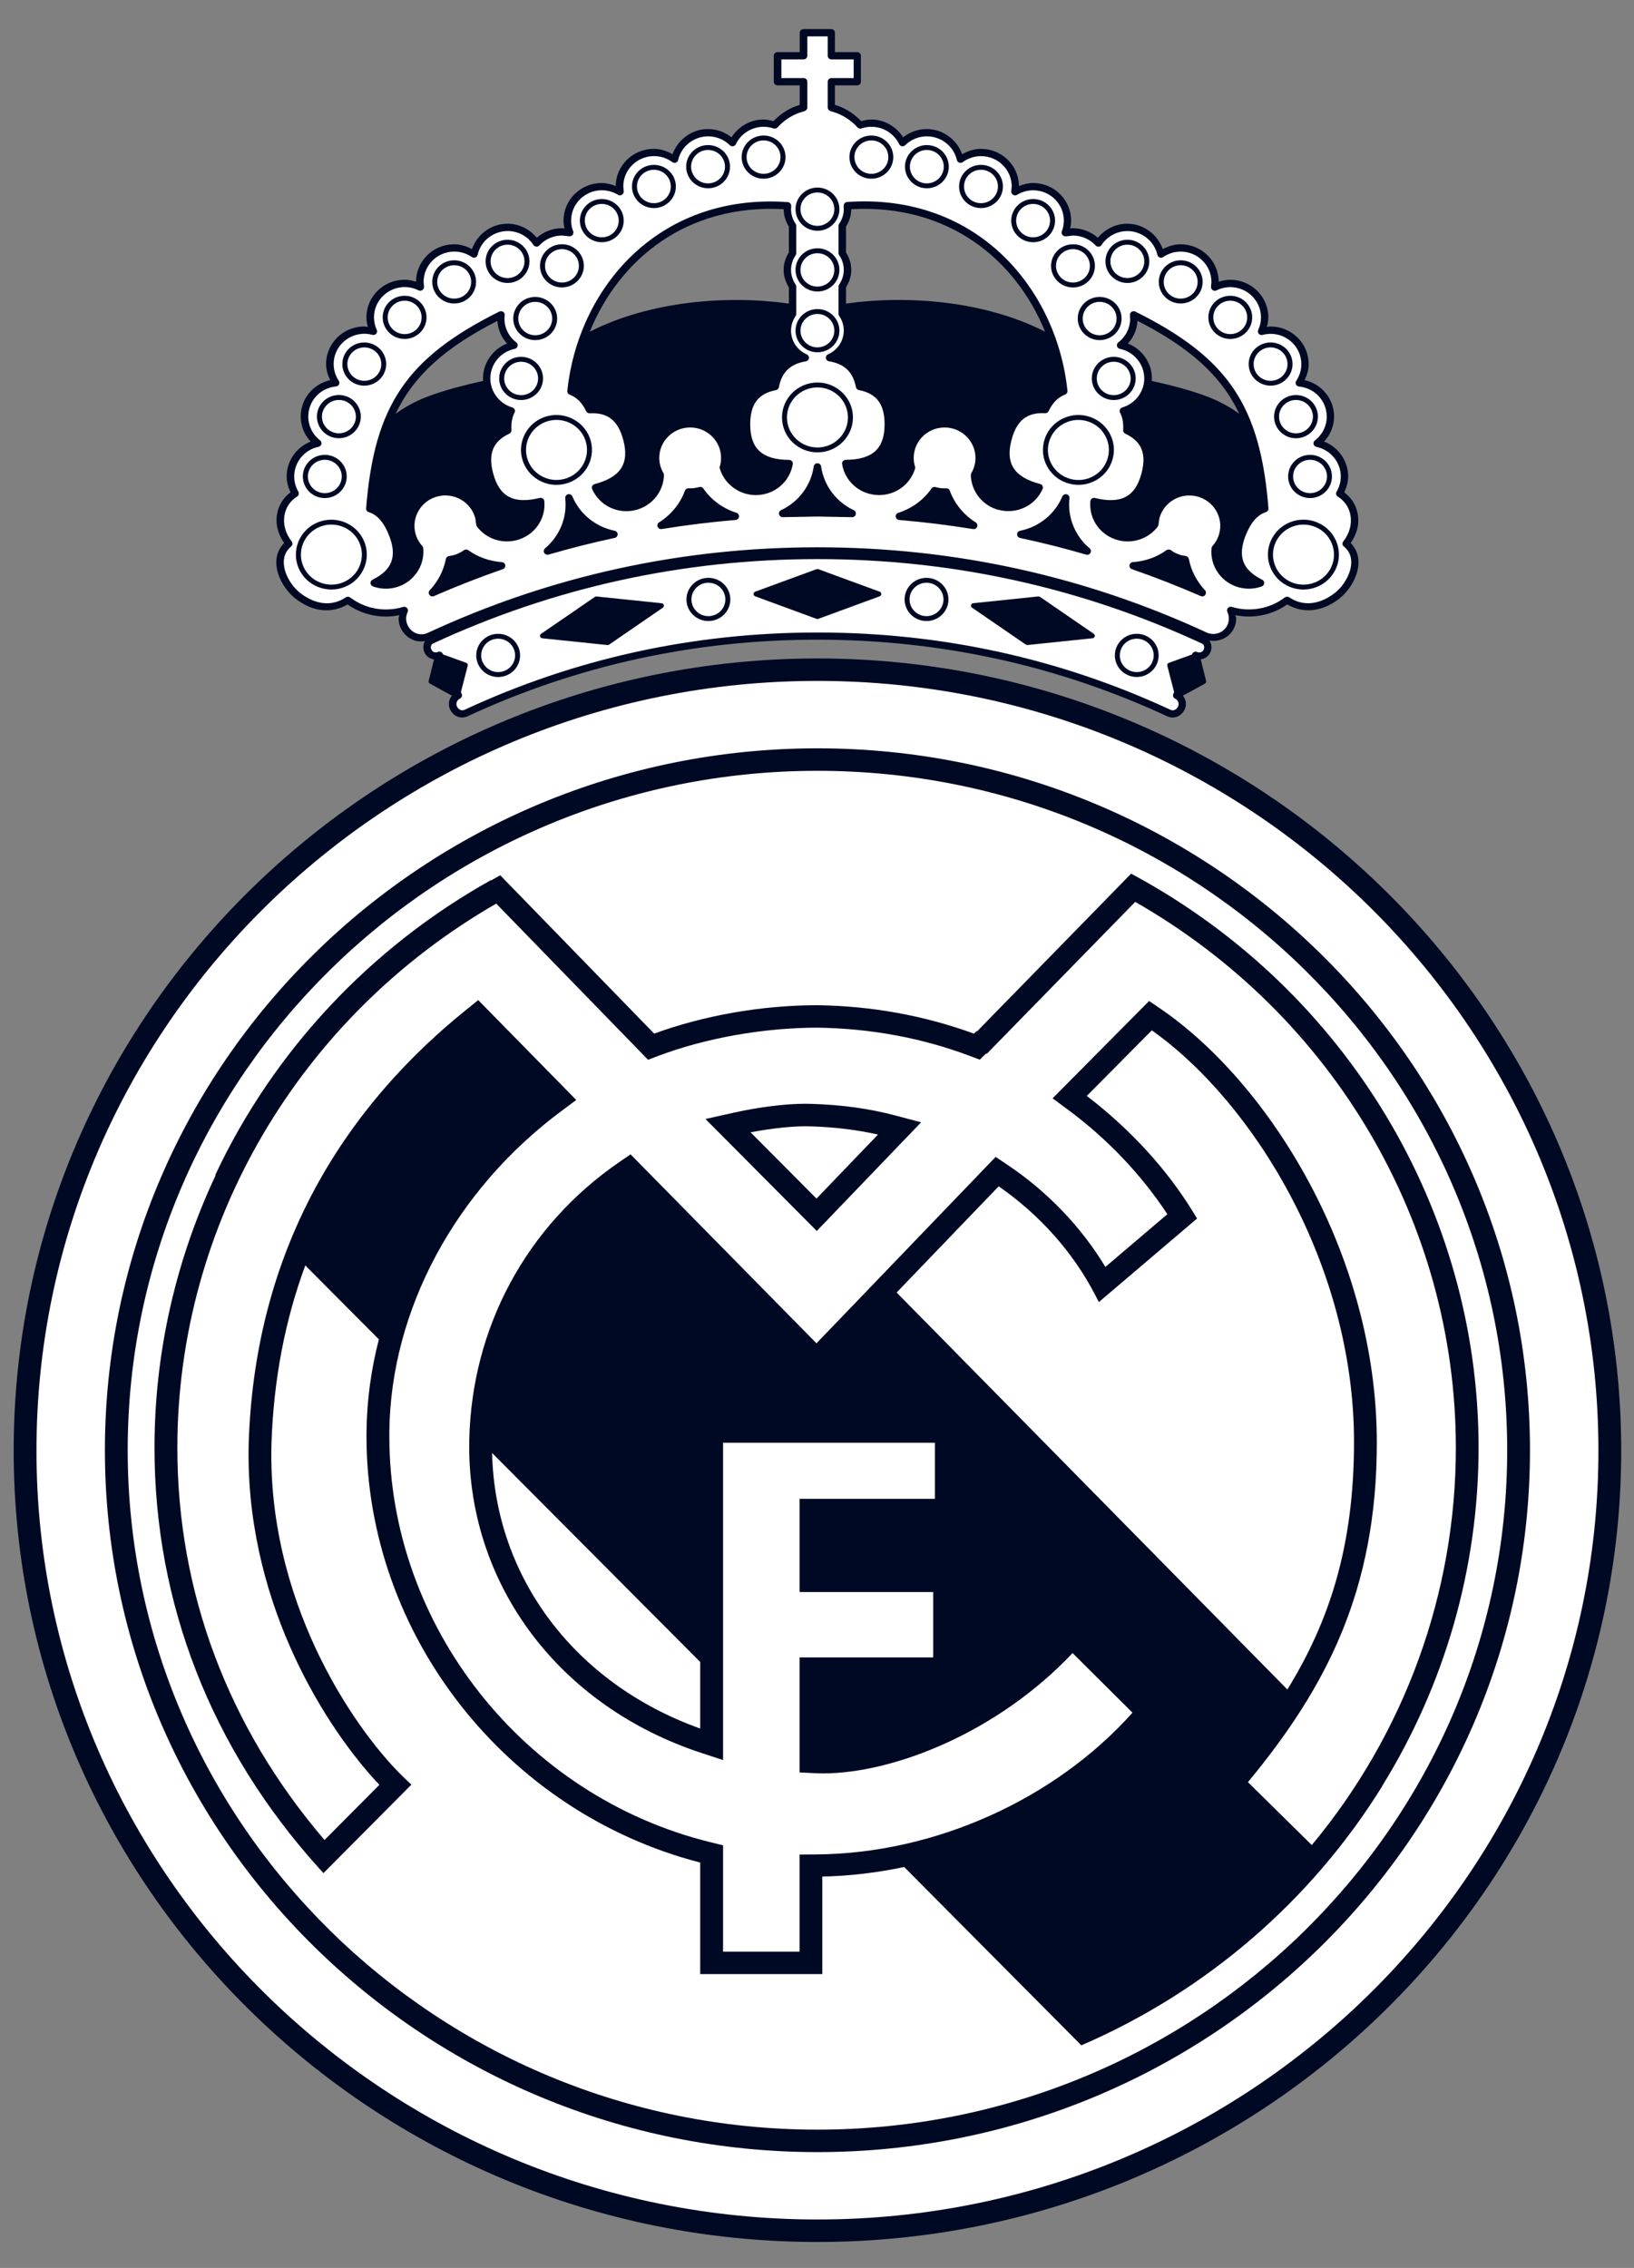 <?xml version="1.0" encoding="UTF-8"?>
<svg id="a" data-name="Layer 1" xmlns="http://www.w3.org/2000/svg" xmlns:xlink="http://www.w3.org/1999/xlink" viewBox="0 0 480.36 666.72">
  <rect x="0" y="0" width="480.36" height="666.72" fill="#808080" stroke="none"/>
  <defs>
    <style>
      .d {
        fill: none;
      }

      .e {
        fill: #fff;
      }

      .f {
        fill: #000923;
      }

      .g {
        clip-path: url(#b);
      }
    </style>
    <clipPath id="b">
      <rect class="d" x="2.42" y="6.45" width="475.51" height="653.83"/>
    </clipPath>
  </defs>
  <g class="g">
    <g>
      <path class="f" d="M397.08,159.65c1.39-2.07,2.24-4.34,2.24-6.64,0-.65-.06-1.3-.18-1.94-.46-2.58-1.88-4.78-3.96-6.34,.7-1.46,1.15-3.04,1.15-4.67,0-4.55-2.87-8.6-7.06-10.25,1.85-2.01,2.92-4.58,2.92-7.35,0-5.22-3.65-9.57-8.67-10.71,.72-1.48,1.2-3.06,1.2-4.73,0-6.09-5.03-11.04-11.21-11.04-.36,0-.72,.11-1.08,.14,.26-.93,.43-1.87,.43-2.84,0-6.09-5.03-11.04-11.21-11.04-1.15,0-2.28,.24-3.38,.58-.02-6.08-5.04-11.01-11.21-11.01-1.86,0-3.61,.56-5.23,1.42-1.57-4.35-5.68-7.46-10.44-7.46-3.4,0-6.5,1.56-8.63,4.13-2.03-1.77-4.63-2.81-7.37-2.81,0,0-.45,.05-.78,.09,.17-.77,.28-1.55,.28-2.34,0-6.09-5.03-11.04-11.21-11.04-1.43,0-2.8,.37-4.13,.89-.03-2.91-1.18-5.64-3.27-7.7-2.12-2.09-4.93-3.23-7.93-3.23-1.96,0-3.8,.62-5.5,1.58-1.57-4.32-5.67-7.4-10.42-7.4-2.56,0-4.95,.88-6.93,2.42-2.03-3.17-5.53-5.23-9.39-5.23-1,0-1.97,.22-2.94,.49-1.84-1.92-4.08-3.47-6.59-4.42,0,0-.59-.19-1.13-.36v-5.74h6.54c.6,0,1.09-.48,1.09-1.07v-7.64c0-.59-.49-1.07-1.09-1.07h-6.54v-5.7c0-.59-.49-1.07-1.09-1.07h-8.17c-.6,0-1.09,.48-1.09,1.07v5.7h-6.54c-.6,0-1.09,.48-1.09,1.07v7.64c0,.59,.49,1.07,1.09,1.07h6.54v5.74c-.55,.17-1.12,.36-1.12,.36-2.52,.95-4.75,2.5-6.6,4.42-.97-.26-1.95-.49-2.94-.49-3.86,0-7.36,2.06-9.39,5.23-1.97-1.54-4.37-2.42-6.93-2.42-4.74,0-8.84,3.08-10.42,7.4-1.69-.96-3.53-1.58-5.5-1.58-6.14,0-11.13,4.89-11.2,10.93-1.33-.53-2.71-.89-4.13-.89-6.18,0-11.21,4.96-11.21,11.04,0,.79,.11,1.57,.29,2.34-.34-.04-.79-.09-.79-.09-2.73,0-5.33,1.04-7.36,2.81-2.12-2.57-5.22-4.13-8.62-4.13-4.78,0-8.89,3.11-10.44,7.46-1.63-.86-3.38-1.42-5.24-1.42-6.17,0-11.18,4.94-11.2,11.01-1.09-.35-2.21-.58-3.37-.58-6.18,0-11.21,4.95-11.21,11.04,0,.97,.17,1.91,.42,2.84-.36-.03-.72-.14-1.07-.14-6.18,0-11.21,4.95-11.21,11.04,0,1.67,.49,3.25,1.21,4.73-5.03,1.14-8.67,5.49-8.67,10.71,0,2.76,1.07,5.33,2.92,7.35-4.18,1.65-7.05,5.7-7.05,10.25,0,1.63,.44,3.2,1.14,4.66-2.07,1.56-3.49,3.76-3.95,6.34-.12,.64-.17,1.29-.17,1.94,0,2.31,.84,4.57,2.24,6.64-1.49,1.52-2.31,3.43-2.31,5.64,0,.06,0,.11,0,.17,.08,4.31,3.01,8.51,5.7,10.58,5.05,3.89,10.56,4.42,15.26,1.67,4.42,3.11,9.95,4.24,15.23,3.15-.05,.33-.23,.65-.23,.98,0,.97,.22,1.95,.65,2.86,.79,1.66,2.15,2.91,3.84,3.52,1.05,.38,2.17,.44,3.26,.26-.11,.18-.2,.37-.28,.57-.32,.89-.26,1.92,.18,2.83,.41,.86,1.13,1.51,2.03,1.83,.24,.09,.48,.12,.73,.14l-1.57,6.33c-.08,.32,.07,.64,.36,.8l6.45,3.54c-.55,.69-.87,1.54-.87,2.43,0,.55,.12,1.11,.36,1.64,.98,2.03,3.17,2.89,5.11,2,32.17-14.95,66.77-22.53,102.85-22.53s70.69,7.58,102.86,22.53c1.95,.9,4.15,.04,5.11-1.99,.25-.53,.38-1.1,.38-1.65,0-.88-.32-1.73-.88-2.42l6.45-3.54c.29-.16,.43-.49,.36-.8l-1.57-6.36c1.17-.14,2.24-.81,2.77-1.94,.25-.53,.38-1.09,.38-1.65,0-.41-.07-.8-.21-1.18-.1-.27-.25-.52-.41-.75,2.92,.49,5.92-.85,7.24-3.62,.43-.9,.65-1.87,.65-2.84,0-.34-.18-.66-.23-1,5.29,1.09,10.81-.04,15.24-3.15,4.7,2.75,10.2,2.22,15.25-1.67,2.69-2.07,5.62-6.27,5.7-10.58v-.17c0-2.21-.82-4.12-2.31-5.64Zm-255.09-48.4c0,.25,.04,.49,.06,.73-5.45,1.19-11.67,2.79-16.72,4.75-3.6,1.4-6.59,3.14-9.02,4.91,5.47-11.47,14.73-19.54,29.91-27.31,.16,2.5,1.15,4.82,2.84,6.66-4.19,1.65-7.07,5.7-7.07,10.26Zm89.92-37.04c-.98,1.55-1.54,3.3-1.54,5.13s.56,3.58,1.54,5.13v4.78c-17.84-2.53-40.69-.84-58.52,8.26,8.52-21,28.26-37.63,56.99-36,0,1.82,.56,3.56,1.53,5.1v7.6Zm16.8,15.04v-4.78c.97-1.55,1.54-3.3,1.54-5.13s-.56-3.58-1.54-5.13v-7.6c.97-1.54,1.53-3.27,1.53-5.1,28.73-1.63,48.47,15,56.99,36-17.83-9.11-40.68-10.8-58.52-8.26Zm106.58,27.48c-5.06-1.96-11.27-3.56-16.71-4.75,.02-.24,.06-.48,.06-.73,0-4.56-2.88-8.61-7.07-10.26,1.69-1.84,2.68-4.16,2.84-6.67,15.17,7.78,24.44,15.85,29.9,27.32-2.44-1.77-5.43-3.51-9.02-4.91Z"/>
      <path class="f" d="M367.65,170.83c-1.64,.09-3.28-.19-4.75-.99-2.85-1.55-4.59-4.48-4.59-7.64,0-.2,.02-.4,.03-.61,1.04-1.25,1.82-2.66,2.24-4.24,.24-.92,.37-1.86,.37-2.79,0-1.95-.53-3.88-1.57-5.61-1.53-2.56-3.99-4.37-6.91-5.11-6-1.53-12.16,2.06-13.71,7.98,0,.01-.18,1.2-.27,1.86-2.18,2.71-5.73,3.91-9.13,3.05-3.8-.96-6.38-4.23-6.56-8,8.04,1.54,12.96-1.42,14.97-9.11,.42-1.6,.63-3.08,.63-4.44,0-4.15-2.02-7.18-5.95-9.26,0-.13,.02-.26,.02-.38,0-1.56-.32-2.94-.81-4.22,3.44-1.41,5.98-4.38,6.73-7.92,5.36,1.18,11.43,2.75,16.37,4.66,4.6,1.78,8.17,4.18,10.82,6.41,2.74,6.79,4.34,14.73,5.15,24.4-2.76,1.17-4.99,3.76-6.59,7.88-.8,2.08-1.2,3.99-1.2,5.72,0,3.41,1.62,6.14,4.72,8.33Z"/>
      <path class="f" d="M303.87,143.96c-2.02,3.2-5.84,4.85-9.64,3.89-3.77-.95-6.45-4.27-6.61-8.1,.85-1.58,1.34-3.33,1.34-5.13,0-6.12-5.05-11.1-11.26-11.1s-11.27,4.98-11.27,11.1c0,.92,.18,1.82,.41,2.7-1.19,3.63-4.54,6.07-8.41,6.07s-7.17-2.56-8.3-6.15c8.11-.5,12.12-4.57,12.12-12.48,0-6.73-2.87-10.65-8.7-12.02-.96-4.01-3.36-6.64-7.08-7.92,2.33-1.83,3.78-4.6,3.78-7.62,0-1.84-.56-3.59-1.54-5.13v-1.37c18.1-2.61,41.51-.84,59.3,8.84,1.77,4.81,2.96,9.82,3.54,14.87-2.01,.99-3.65,2.63-4.87,4.92-5.98-.1-9.73,3.02-11.43,9.53-.42,1.59-.63,3.07-.63,4.43,0,5.2,3.08,8.69,9.24,10.65Z"/>
      <path class="f" d="M234.15,104.83c-3.73,1.28-6.12,3.91-7.08,7.92-5.83,1.37-8.7,5.29-8.7,12.02,0,7.91,4.01,11.97,12.13,12.48-1.14,3.59-4.39,6.15-8.31,6.15s-7.24-2.5-8.4-6.07c.23-.89,.4-1.79,.4-2.7,0-2.97-1.17-5.75-3.3-7.85-2.13-2.1-4.96-3.25-7.97-3.25-6.21,0-11.27,4.98-11.27,11.1,0,1.78,.49,3.53,1.35,5.13-.15,3.82-2.84,7.14-6.61,8.1-3.8,.97-7.62-.69-9.63-3.89,6.16-1.96,9.24-5.46,9.24-10.66,0-1.36-.21-2.84-.62-4.43-1.7-6.51-5.45-9.63-11.43-9.53-1.22-2.29-2.86-3.93-4.88-4.92,.58-5.05,1.78-10.06,3.54-14.87,17.79-9.67,41.21-11.45,59.31-8.84v1.37c-.98,1.55-1.54,3.3-1.54,5.13,0,3.02,1.45,5.79,3.78,7.62Z"/>
      <path class="f" d="M148.18,125.94c-3.93,2.08-5.94,5.1-5.94,9.25,0,1.36,.21,2.84,.63,4.44,2,7.69,6.92,10.66,14.96,9.11-.18,3.76-2.75,7.03-6.57,8-3.41,.86-6.96-.35-9.13-3.05-.08-.58-.27-1.84-.27-1.84-1.56-5.94-7.71-9.52-13.72-7.99-2.92,.74-5.36,2.55-6.9,5.1-1.04,1.73-1.57,3.66-1.57,5.62,0,.93,.12,1.86,.36,2.78,.41,1.58,1.19,2.99,2.24,4.24,.01,.2,.03,.4,.03,.6,0,3.16-1.74,6.1-4.58,7.65-1.46,.79-3.11,1.08-4.75,.99,3.1-2.18,4.72-4.92,4.72-8.32,0-1.74-.4-3.65-1.21-5.73-1.59-4.12-3.83-6.71-6.59-7.88,.81-9.67,2.4-17.61,5.15-24.4,2.65-2.23,6.23-4.64,10.82-6.42,4.93-1.91,11.01-3.48,16.38-4.66,.76,3.54,3.29,6.51,6.73,7.92-.49,1.28-.81,2.67-.81,4.22,0,.12,.01,.25,.01,.38Z"/>
      <path class="f" d="M337.27,166.69c2.26-.59,4.39-1.53,6.32-2.81,1.02,.65,2.1,1.17,3.28,1.47,0,0,.36,.06,.71,.13,.51,2.2,1.42,4.33,2.65,6.28-4.28-1.8-8.61-3.49-12.95-5.06Z"/>
      <path class="f" d="M240.31,149.7s-3.4,.06-6.41,.12c2.92-2.19,5.13-5.11,6.41-8.49,1.27,3.38,3.48,6.3,6.41,8.49-3.01-.06-6.41-.12-6.41-.12Z"/>
      <path class="f" d="M130.39,171.75c1.23-1.95,2.14-4.08,2.64-6.28,.36-.06,.72-.13,.72-.13,1.17-.29,2.26-.82,3.28-1.47,1.91,1.27,4.06,2.21,6.33,2.81-4.36,1.58-8.68,3.27-12.96,5.07Z"/>
      <path class="f" d="M164.41,159.97c2.21-2.82,3.49-6.2,3.85-9.74,2.07,2.96,4.93,5.26,8.29,6.68-4.1,.94-8.15,1.96-12.15,3.06Z"/>
      <path class="f" d="M198.16,152.84c2.16-2.03,3.84-4.47,4.94-7.15,.79-.01,1.56-.17,2.32-.34,1.75,2.36,4.02,4.33,6.65,5.78-4.64,.46-9.28,1.03-13.91,1.71Z"/>
      <path class="f" d="M268.55,151.13c2.63-1.44,4.91-3.41,6.66-5.78,.76,.17,1.52,.32,2.31,.34,1.1,2.69,2.78,5.13,4.94,7.15-4.63-.69-9.27-1.26-13.91-1.71Z"/>
      <path class="f" d="M304.06,156.9c3.37-1.42,6.23-3.72,8.29-6.68,.37,3.54,1.64,6.92,3.86,9.74-4-1.1-8.05-2.13-12.15-3.06Z"/>
      <path class="e" d="M219.48,46.19c0-2.71,2.24-4.91,4.99-4.91s4.98,2.2,4.98,4.91-2.24,4.91-4.98,4.91-4.99-2.2-4.99-4.91Z"/>
      <path class="e" d="M235.32,61.49c0-2.71,2.24-4.91,4.98-4.91s4.98,2.2,4.98,4.91-2.24,4.91-4.98,4.91-4.98-2.2-4.98-4.91Z"/>
      <path class="e" d="M235.32,79.35c0-2.71,2.24-4.91,4.98-4.91s4.98,2.2,4.98,4.91-2.24,4.91-4.98,4.91-4.98-2.2-4.98-4.91Z"/>
      <path class="e" d="M235.32,97.21c0-2.71,2.24-4.91,4.98-4.91s4.98,2.2,4.98,4.91-2.24,4.91-4.98,4.91-4.98-2.2-4.98-4.91Z"/>
      <path class="e" d="M203.17,49c0-1.31,.52-2.54,1.46-3.47,.94-.93,2.19-1.44,3.52-1.44,2.75,0,4.98,2.2,4.98,4.91s-2.23,4.91-4.98,4.91-4.98-2.2-4.98-4.91Z"/>
      <path class="e" d="M187.25,54.82c0-2.71,2.24-4.91,4.98-4.91s4.98,2.2,4.98,4.91-2.23,4.91-4.98,4.91c-2.75,0-4.98-2.2-4.98-4.91Z"/>
      <path class="e" d="M171.92,64.86c0-2.71,2.24-4.91,4.99-4.91,1.33,0,2.58,.51,3.52,1.44,.94,.93,1.46,2.16,1.46,3.47,0,2.71-2.23,4.91-4.98,4.91s-4.98-2.2-4.98-4.91Z"/>
      <path class="e" d="M160.22,78.16c0-2.71,2.23-4.91,4.98-4.91s4.98,2.2,4.98,4.91-2.24,4.9-4.98,4.9-4.98-2.2-4.98-4.9Z"/>
      <path class="e" d="M144.22,76.83c0-2.7,2.24-4.9,4.99-4.9,1.33,0,2.58,.51,3.52,1.44,.94,.93,1.46,2.16,1.46,3.47,0,2.71-2.23,4.91-4.98,4.91-2.75,0-4.99-2.21-4.99-4.91Z"/>
      <path class="e" d="M128.54,82.88c0-2.71,2.24-4.91,4.99-4.91s4.98,2.2,4.98,4.91-2.23,4.91-4.98,4.91c-2.75,0-4.99-2.2-4.99-4.91Z"/>
      <path class="e" d="M113.97,93.31c0-2.71,2.24-4.91,4.99-4.91s4.98,2.2,4.98,4.91-2.23,4.91-4.98,4.91-4.99-2.2-4.99-4.91Z"/>
      <path class="e" d="M102.12,107.04c0-2.71,2.23-4.91,4.98-4.91s4.99,2.2,4.99,4.91-2.24,4.91-4.99,4.91c-2.74,0-4.98-2.2-4.98-4.91Z"/>
      <path class="e" d="M94.65,122.48c0-2.7,2.24-4.9,4.99-4.9s4.98,2.2,4.98,4.9-2.24,4.91-4.98,4.91-4.99-2.2-4.99-4.91Z"/>
      <path class="e" d="M90.51,140.07c0-2.7,2.24-4.9,4.98-4.9s4.98,2.2,4.98,4.9-2.23,4.91-4.98,4.91-4.98-2.2-4.98-4.91Z"/>
      <path class="e" d="M152.37,93.65c0-1.31,.52-2.54,1.46-3.47,.94-.93,2.19-1.44,3.52-1.44,2.75,0,4.98,2.2,4.98,4.91s-2.23,4.91-4.98,4.91c-2.75,0-4.98-2.2-4.98-4.91Z"/>
      <path class="e" d="M148.22,111.26c0-2.71,2.23-4.91,4.98-4.91s4.98,2.2,4.98,4.91-2.24,4.91-4.98,4.91-4.98-2.2-4.98-4.91Z"/>
      <path class="e" d="M231.35,122.72c0-4.87,4.02-8.83,8.96-8.83s8.96,3.96,8.96,8.83-4.02,8.83-8.96,8.83-8.96-3.96-8.96-8.83Z"/>
      <path class="e" d="M159.04,139.88c-2.06-1.2-3.53-3.12-4.12-5.41-1.23-4.72,1.67-9.54,6.45-10.75,4.78-1.21,9.68,1.64,10.91,6.35,1.23,4.71-1.66,9.53-6.45,10.75-2.32,.59-4.73,.25-6.8-.95Z"/>
      <path class="e" d="M89.57,167.3c-2.38-4.26-.8-9.64,3.53-11.99,2.1-1.14,4.53-1.4,6.83-.74,2.3,.66,4.2,2.16,5.35,4.22h0c2.38,4.26,.8,9.64-3.53,11.99-4.33,2.35-9.79,.79-12.18-3.48Z"/>
      <path class="e" d="M251.18,46.19c0-1.31,.52-2.54,1.46-3.47,.94-.93,2.19-1.44,3.52-1.44,2.75,0,4.99,2.2,4.99,4.91s-2.24,4.91-4.99,4.91-4.97-2.2-4.97-4.91Z"/>
      <path class="e" d="M267.49,49c0-2.71,2.23-4.91,4.97-4.91s4.99,2.2,4.99,4.91-2.24,4.91-4.99,4.91-4.97-2.2-4.97-4.91Z"/>
      <path class="e" d="M283.4,54.82c0-2.71,2.23-4.91,4.98-4.91s4.99,2.2,4.99,4.91-2.24,4.91-4.99,4.91c-2.75,0-4.98-2.2-4.98-4.91Z"/>
      <path class="e" d="M298.73,64.86c0-2.71,2.23-4.91,4.98-4.91s4.98,2.2,4.98,4.91-2.24,4.91-4.98,4.91-4.98-2.2-4.98-4.91Z"/>
      <path class="e" d="M310.44,78.16c0-2.71,2.23-4.91,4.98-4.91,1.33,0,2.58,.51,3.52,1.44,.94,.93,1.46,2.16,1.46,3.47,0,2.7-2.24,4.9-4.98,4.9s-4.98-2.2-4.98-4.9Z"/>
      <path class="e" d="M326.43,76.83c0-2.7,2.24-4.9,4.99-4.9s4.98,2.2,4.98,4.9-2.24,4.91-4.98,4.91-4.99-2.2-4.99-4.91Z"/>
      <path class="e" d="M342.11,82.88c0-2.71,2.23-4.91,4.98-4.91s4.99,2.2,4.99,4.91-2.24,4.91-4.99,4.91c-2.75,0-4.98-2.2-4.98-4.91Z"/>
      <path class="e" d="M356.68,93.31c0-2.71,2.24-4.91,4.99-4.91s4.98,2.2,4.98,4.91-2.23,4.91-4.98,4.91-4.99-2.2-4.99-4.91Z"/>
      <path class="e" d="M368.54,107.04c0-2.71,2.24-4.91,4.98-4.91s4.98,2.2,4.98,4.91-2.24,4.91-4.98,4.91c-2.75,0-4.98-2.2-4.98-4.91Z"/>
      <path class="e" d="M376.01,122.48c0-2.7,2.23-4.9,4.98-4.9s4.98,2.2,4.98,4.9-2.24,4.91-4.98,4.91-4.98-2.2-4.98-4.91Z"/>
      <path class="e" d="M380.14,140.07c0-2.7,2.24-4.9,4.99-4.9s4.98,2.2,4.98,4.9-2.23,4.91-4.98,4.91-4.99-2.2-4.99-4.91Z"/>
      <path class="e" d="M318.29,93.65c0-2.71,2.24-4.91,4.98-4.91s4.98,2.2,4.98,4.91-2.23,4.91-4.98,4.91-4.98-2.2-4.98-4.91Z"/>
      <path class="e" d="M322.43,111.26c0-2.71,2.23-4.91,4.98-4.91s4.98,2.2,4.98,4.91-2.23,4.91-4.98,4.91-4.98-2.2-4.98-4.91Z"/>
      <path class="e" d="M314.79,140.82c-2.32-.59-4.27-2.03-5.48-4.06-1.22-2.03-1.56-4.4-.96-6.68h0c.59-2.28,2.05-4.2,4.11-5.4,2.06-1.2,4.48-1.54,6.8-.95,2.32,.59,4.27,2.03,5.48,4.06,1.22,2.03,1.56,4.4,.96,6.69-.6,2.29-2.06,4.21-4.12,5.41-2.06,1.2-4.47,1.53-6.79,.94Z"/>
      <path class="e" d="M378.87,170.78c-2.1-1.14-3.63-3.02-4.29-5.29-.66-2.26-.39-4.64,.76-6.7,0,0,0,0,0,0,1.15-2.07,3.05-3.57,5.35-4.22,2.3-.66,4.72-.39,6.82,.74,2.1,1.13,3.62,3,4.29,5.27,.67,2.27,.4,4.66-.75,6.73-2.38,4.26-7.85,5.82-12.18,3.48Z"/>
      <path class="e" d="M203.27,176.22c0-1.31,.52-2.54,1.46-3.47,.94-.93,2.19-1.44,3.52-1.44,2.75,0,4.99,2.2,4.99,4.91s-2.24,4.91-4.99,4.91-4.98-2.2-4.98-4.91Z"/>
      <path class="e" d="M141.46,192.67c0-1.31,.52-2.54,1.46-3.47,.94-.93,2.19-1.44,3.52-1.44,2.75,0,4.99,2.2,4.99,4.91s-2.24,4.91-4.99,4.91-4.98-2.2-4.98-4.91Z"/>
      <path class="f" d="M240.31,168.77c.45,.16,13.02,4.78,15.95,5.85-2.92,1.07-15.5,5.69-15.95,5.86-.45-.16-13.02-4.78-15.94-5.86,2.92-1.07,15.5-5.69,15.94-5.85Z"/>
      <path class="f" d="M129.2,193.54c1.15,.42,5.75,2.08,6.7,2.43-.25,.97-1.6,6.16-1.95,7.52-1.23-.67-5.6-3.07-6.36-3.49,.21-.83,1.31-5.29,1.61-6.46Z"/>
      <path class="e" d="M267.39,176.22c0-2.71,2.23-4.91,4.98-4.91s4.99,2.2,4.99,4.91-2.24,4.91-4.99,4.91-4.98-2.2-4.98-4.91Z"/>
      <path class="e" d="M329.2,192.67c0-2.71,2.23-4.91,4.98-4.91s4.98,2.2,4.98,4.91-2.23,4.91-4.98,4.91c-2.74,0-4.98-2.2-4.98-4.91Z"/>
      <path class="e" d="M353.3,189.17s0,0,0,0c-35.47-16.46-73.48-24.81-112.99-24.81s-77.52,8.35-112.99,24.81c-.29,.13-.49,.35-.59,.63-.13,.35-.09,.78,.1,1.19,.16,.34,.45,.6,.8,.72,.35,.13,.73,.11,1.07-.05,.26-.12,.56-.13,.84-.04,.27,.1,.49,.3,.62,.56l.1,.21,6.78,2.46c.35,.13,.55,.5,.46,.86l-2.01,7.76,.23,.48c.25,.54,.02,1.17-.52,1.43-.88,.41-1.27,1.46-.86,2.33,.39,.8,1.27,1.39,2.21,.96,32.45-15.08,67.37-22.73,103.78-22.73s71.33,7.65,103.78,22.73c.94,.43,1.82-.15,2.2-.95,.42-.87,.03-1.92-.85-2.33-.54-.25-.78-.89-.52-1.43l.23-.48-2.01-7.76c-.09-.36,.1-.73,.46-.86l6.78-2.45,.1-.21c.12-.26,.35-.46,.62-.56,.27-.1,.58-.08,.84,.04,.7,.33,1.55,.03,1.88-.67,.19-.4,.23-.83,.09-1.18-.1-.29-.3-.5-.59-.63Zm-206.86,9.86c-3.55,0-6.44-2.85-6.44-6.35,0-1.7,.67-3.29,1.89-4.49,1.22-1.2,2.83-1.86,4.55-1.86,3.56,0,6.45,2.85,6.45,6.35s-2.89,6.35-6.45,6.35Zm48.42-20.38l-15.79,10.85c-.14,.1-.32,.14-.5,.13l-19.16-1.99c-.3-.03-.56-.25-.63-.54-.08-.29,.04-.6,.29-.77l15.8-10.85c.14-.1,.32-.14,.5-.13l19.15,1.99c.3,.03,.56,.25,.63,.54,.08,.29-.04,.6-.29,.77Zm13.39,3.92c-3.56,0-6.45-2.85-6.45-6.35,0-1.7,.67-3.29,1.89-4.49,1.22-1.2,2.84-1.86,4.56-1.86,3.56,0,6.45,2.85,6.45,6.35,0,3.5-2.9,6.35-6.46,6.35Zm50.36-7.27l-18.05,6.63c-.16,.06-.35,.06-.51,0l-18.04-6.63c-.29-.11-.48-.37-.48-.68s.19-.57,.48-.68l18.04-6.62c.17-.06,.35-.06,.51,0l18.05,6.62c.29,.11,.48,.38,.48,.68s-.19,.57-.48,.68Zm13.76,7.27c-3.55,0-6.44-2.85-6.44-6.35s2.89-6.35,6.44-6.35,6.46,2.85,6.46,6.35-2.9,6.35-6.46,6.35Zm48.83,5.06l-19.14,1.99c-.17,.02-.35-.03-.5-.13l-15.8-10.85c-.25-.17-.37-.48-.29-.77,.07-.29,.33-.51,.63-.54l19.15-1.99c.17-.02,.35,.03,.5,.13l15.79,10.85c.25,.17,.37,.48,.29,.77-.08,.29-.33,.51-.64,.54Zm12.98,11.39c-3.55,0-6.44-2.85-6.44-6.35s2.89-6.35,6.44-6.35,6.44,2.85,6.44,6.35-2.89,6.35-6.44,6.35Z"/>
      <path class="e" d="M395.05,160.66c-.45-.37-.52-1.02-.16-1.48,1.83-2.35,2.58-5.1,2.11-7.73-.41-2.29-1.73-4.23-3.71-5.46-.5-.31-.66-.95-.36-1.45,.8-1.35,1.23-2.89,1.23-4.46,0-4.18-3.01-7.84-7.16-8.7-.41-.09-.74-.4-.84-.81-.1-.41,.06-.83,.39-1.09,2.21-1.7,3.48-4.25,3.48-7,0-4.61-3.51-8.41-8.17-8.85-.38-.04-.72-.27-.88-.61-.17-.34-.13-.74,.08-1.06,.99-1.46,1.5-3.17,1.5-4.93,0-4.9-4.05-8.89-9.02-8.89-.78,0-1.58,.11-2.37,.32-.41,.11-.84-.02-1.12-.34-.28-.32-.33-.76-.16-1.14,.54-1.17,.81-2.4,.81-3.68,0-4.9-4.04-8.89-9.02-8.89-1.42,0-2.84,.34-4.09,.97-.35,.18-.77,.12-1.1-.09-.33-.22-.51-.63-.48-1.02l.12-1.4c0-4.91-4.05-8.9-9.03-8.9-1.86,0-3.64,.56-5.16,1.61-.3,.21-.68,.25-1.02,.12s-.59-.42-.67-.77c-.91-4.06-4.62-7-8.82-7-3.08,0-5.92,1.53-7.6,4.1-.18,.28-.49,.46-.83,.49-.33,.03-.67-.1-.9-.35-1.7-1.85-4.13-2.92-6.67-2.92l-2.03,.23c-.38,.04-.82-.1-1.05-.4-.23-.3-.35-.69-.21-1.04,.41-1.02,.61-2.1,.61-3.2,0-4.91-4.05-8.9-9.03-8.9-1.67,0-3.33,.47-4.78,1.36-.35,.21-.79,.17-1.14-.04-.35-.21-.55-.64-.51-1.05l.13-1.41c0-2.38-.94-4.61-2.64-6.29-1.71-1.68-3.97-2.61-6.38-2.61-1.94,0-3.81,.61-5.39,1.77-.3,.22-.68,.27-1.03,.14-.35-.13-.6-.42-.68-.77-.9-4.03-4.61-6.96-8.81-6.96-2.42,0-4.69,.93-6.39,2.61-.25,.25-.61,.36-.96,.3-.35-.06-.65-.28-.8-.6-1.48-3.11-4.69-5.12-8.17-5.12-.99,0-1.97,.16-2.93,.49-.42,.14-.88,.02-1.17-.31-1.68-1.88-3.83-3.35-6.21-4.25l-1.71-.54c-.45-.14-.82-.57-.82-1.04v-7.6c0-.59,.49-1.07,1.09-1.07h6.54v-5.49h-6.54c-.6,0-1.09-.48-1.09-1.07v-5.7h-5.99v5.7c0,.59-.49,1.07-1.09,1.07h-6.54v5.49h6.54c.6,0,1.09,.48,1.09,1.07v7.6c0,.47-.37,.9-.82,1.04l-1.71,.54c-2.39,.9-4.54,2.37-6.22,4.25-.29,.33-.76,.45-1.17,.31-.95-.32-1.94-.49-2.93-.49-3.48,0-6.69,2.01-8.17,5.12-.15,.32-.45,.54-.8,.6-.35,.06-.71-.05-.96-.3-1.71-1.68-3.98-2.61-6.39-2.61-4.2,0-7.9,2.93-8.81,6.96-.08,.36-.34,.65-.68,.77-.35,.13-.74,.07-1.03-.15-1.57-1.16-3.43-1.77-5.38-1.77-4.98,0-9.03,3.99-9.03,8.89l.13,1.4c.04,.41-.15,.84-.51,1.06-.35,.21-.79,.26-1.14,.05-1.46-.89-3.11-1.36-4.79-1.36-4.98,0-9.03,3.99-9.03,8.9,0,1.09,.21,2.17,.62,3.2,.14,.35,.02,.74-.21,1.04-.23,.3-.67,.44-1.05,.4l-2.04-.23c-2.53,0-4.96,1.06-6.67,2.92-.23,.25-.56,.38-.9,.35-.34-.03-.64-.21-.83-.49-1.67-2.57-4.51-4.1-7.59-4.1-4.22,0-7.93,2.94-8.81,7-.08,.35-.33,.64-.67,.77-.34,.13-.72,.09-1.02-.12-1.53-1.05-3.32-1.61-5.17-1.61-4.98,0-9.03,3.99-9.03,8.9l.12,1.38c.04,.39-.14,.8-.47,1.02s-.75,.28-1.1,.11c-1.3-.65-2.68-.98-4.1-.98-4.98,0-9.03,3.99-9.03,8.89,0,1.28,.27,2.52,.81,3.68,.18,.38,.11,.82-.16,1.14-.27,.32-.71,.45-1.12,.34-.79-.21-1.58-.32-2.36-.32-4.98,0-9.03,3.99-9.03,8.89,0,1.76,.52,3.46,1.51,4.92,.21,.32,.24,.72,.08,1.06-.17,.34-.5,.57-.88,.61-4.66,.44-8.17,4.24-8.17,8.85,0,2.75,1.26,5.3,3.47,7,.33,.26,.49,.68,.39,1.09-.1,.41-.42,.72-.84,.81-4.15,.86-7.16,4.52-7.16,8.7,0,1.57,.42,3.12,1.21,4.47,.29,.5,.14,1.14-.36,1.45-1.98,1.23-3.29,3.18-3.7,5.47-.47,2.63,.28,5.38,2.11,7.73,.36,.46,.28,1.11-.16,1.48-1.47,1.21-2.2,2.82-2.16,4.77,.06,3.45,2.49,7.1,4.86,8.93,2.64,2.04,7.9,4.9,13.38,1.25,.39-.26,.9-.24,1.28,.04,4.43,3.36,10.25,4.4,15.58,2.78,.41-.13,.86,0,1.15,.33,.28,.32,.35,.78,.16,1.17-.59,1.23-.59,2.64,0,3.88,.54,1.15,1.47,2,2.61,2.41,1.08,.39,2.26,.33,3.33-.17,35.93-16.69,74.46-25.15,114.54-25.15s78.63,8.46,114.59,25.14c2.26,.9,4.86-.05,5.91-2.25,.59-1.23,.58-2.65,0-3.88-.18-.39-.12-.84,.16-1.16,.28-.32,.74-.45,1.15-.33,5.33,1.62,11.16,.58,15.59-2.78,.37-.28,.89-.3,1.28-.04,5.48,3.65,10.74,.79,13.38-1.25,2.37-1.83,4.8-5.48,4.86-8.93,.04-1.94-.69-3.55-2.16-4.76Zm-3.48-20.59c0,3.5-2.89,6.35-6.44,6.35s-6.45-2.85-6.45-6.35,2.89-6.35,6.45-6.35,6.44,2.85,6.44,6.35Zm-10.58-23.94c3.56,0,6.45,2.85,6.45,6.35s-2.89,6.36-6.45,6.36-6.44-2.85-6.44-6.36,2.89-6.35,6.44-6.35Zm-7.46-15.45c3.56,0,6.45,2.85,6.45,6.35s-2.89,6.35-6.45,6.35-6.45-2.85-6.45-6.35,2.89-6.35,6.45-6.35Zm.54,57.4h0s0,0,0,0Zm-12.39-71.13c3.55,0,6.44,2.85,6.44,6.35s-2.89,6.35-6.44,6.35-6.45-2.85-6.45-6.35,2.89-6.35,6.45-6.35Zm-14.58-10.43c3.56,0,6.45,2.85,6.45,6.35s-2.9,6.35-6.45,6.35-6.44-2.85-6.44-6.35,2.89-6.35,6.44-6.35Zm-15.67-6.04c3.55,0,6.44,2.85,6.44,6.35s-2.89,6.36-6.44,6.36-6.45-2.85-6.45-6.36,2.89-6.35,6.45-6.35Zm-8.15,16.81c3.55,0,6.44,2.85,6.44,6.35s-2.89,6.35-6.44,6.35-6.45-2.85-6.45-6.35,2.89-6.35,6.45-6.35Zm-11.56,36.14c2.4-1.4,5.21-1.79,7.91-1.11,2.7,.68,4.96,2.36,6.38,4.72,1.42,2.36,1.81,5.13,1.12,7.78-.69,2.66-2.4,4.9-4.8,6.29-2.4,1.39-5.2,1.78-7.9,1.1-2.7-.68-4.97-2.36-6.38-4.72-.96-1.6-1.45-3.39-1.45-5.2,0-.86,.11-1.72,.33-2.58h0s0,0,0,0c.69-2.66,2.39-4.89,4.79-6.29Zm15.7-5.83c-3.56,0-6.45-2.85-6.45-6.35s2.89-6.35,6.45-6.35,6.45,2.85,6.45,6.35-2.89,6.35-6.45,6.35Zm-11.99-45.8c1.72,0,3.34,.66,4.56,1.86,1.22,1.2,1.89,2.8,1.89,4.5,0,3.5-2.89,6.35-6.44,6.35s-6.45-2.85-6.45-6.35,2.89-6.35,6.45-6.35Zm-11.71-13.29c3.56,0,6.45,2.85,6.45,6.35s-2.89,6.35-6.45,6.35-6.44-2.85-6.44-6.35,2.89-6.35,6.44-6.35Zm-15.33-10.04c3.56,0,6.45,2.85,6.45,6.35s-2.89,6.35-6.45,6.35-6.44-2.85-6.44-6.35,2.89-6.35,6.44-6.35Zm-15.91-5.82c3.56,0,6.45,2.85,6.45,6.35s-2.89,6.35-6.45,6.35-6.44-2.85-6.44-6.35,2.89-6.35,6.44-6.35Zm-20.87-.95c1.21-1.2,2.83-1.86,4.55-1.86,3.56,0,6.45,2.85,6.45,6.35s-2.89,6.35-6.45,6.35-6.44-2.85-6.44-6.35c0-1.7,.67-3.29,1.89-4.49Zm-11.29,13.44c3.56,0,6.45,2.85,6.45,6.35s-2.89,6.35-6.45,6.35-6.45-2.85-6.45-6.35,2.89-6.35,6.45-6.35Zm-6.45,42.07c0-3.5,2.89-6.35,6.45-6.35s6.45,2.85,6.45,6.35-2.89,6.35-6.45,6.35c-3.56,0-6.45-2.85-6.45-6.35Zm16.88,25.51c0,5.66-4.68,10.27-10.43,10.27s-10.43-4.61-10.43-10.27,4.68-10.27,10.43-10.27,10.43,4.61,10.43,10.27Zm-10.43-37.02c-3.56,0-6.45-2.85-6.45-6.36s2.89-6.35,6.45-6.35,6.45,2.85,6.45,6.35c0,3.51-2.89,6.36-6.45,6.36Zm-15.84-45.86c3.56,0,6.45,2.85,6.45,6.35s-2.89,6.35-6.45,6.35-6.45-2.85-6.45-6.35,2.9-6.35,6.45-6.35Zm-20.88,4.67c1.22-1.2,2.84-1.86,4.56-1.86,3.56,0,6.45,2.85,6.45,6.35s-2.89,6.35-6.45,6.35-6.44-2.85-6.44-6.35c0-1.7,.67-3.29,1.89-4.49Zm-11.36,3.96c3.55,0,6.45,2.85,6.45,6.35s-2.89,6.35-6.45,6.35-6.45-2.85-6.45-6.35,2.89-6.35,6.45-6.35Zm-15.33,10.04c1.72,0,3.34,.66,4.56,1.86,1.22,1.2,1.89,2.8,1.89,4.49,0,3.5-2.89,6.35-6.44,6.35s-6.45-2.85-6.45-6.35c0-3.5,2.89-6.35,6.45-6.35Zm-11.72,13.29c3.56,0,6.45,2.85,6.45,6.35s-2.89,6.35-6.45,6.35-6.44-2.85-6.44-6.35,2.89-6.35,6.44-6.35Zm-4.19,50.52c5.57-1.41,11.26,1.91,12.7,7.39,1.43,5.48-1.93,11.09-7.5,12.5-2.7,.69-5.51,.29-7.91-1.1-2.4-1.4-4.1-3.63-4.8-6.29-1.43-5.49,1.94-11.1,7.51-12.51Zm-14.25-11.07c0-3.5,2.89-6.35,6.44-6.35s6.45,2.85,6.45,6.35-2.89,6.35-6.45,6.35-6.44-2.85-6.44-6.35Zm10.59-23.96c3.55,0,6.45,2.85,6.45,6.35s-2.89,6.35-6.45,6.35-6.45-2.85-6.45-6.35c0-1.7,.67-3.29,1.89-4.49,1.22-1.2,2.84-1.86,4.56-1.86Zm-8.14-16.81c1.72,0,3.34,.66,4.56,1.86,1.22,1.2,1.89,2.79,1.89,4.49,0,3.51-2.89,6.36-6.44,6.36s-6.45-2.85-6.45-6.36c0-3.5,2.89-6.35,6.45-6.35Zm-15.68,6.04c3.55,0,6.44,2.85,6.44,6.35s-2.89,6.35-6.44,6.35-6.45-2.85-6.45-6.35,2.89-6.35,6.45-6.35Zm-14.57,10.43c3.55,0,6.44,2.85,6.44,6.35s-2.89,6.35-6.44,6.35-6.45-2.85-6.45-6.35,2.89-6.35,6.45-6.35Zm-11.87,13.73c3.56,0,6.45,2.85,6.45,6.35s-2.89,6.35-6.45,6.35-6.44-2.85-6.44-6.35,2.89-6.35,6.44-6.35Zm-.53,57.41s0,0,0,0h0Zm-13.38-35.62c0-3.5,2.89-6.35,6.45-6.35s6.45,2.85,6.45,6.35-2.89,6.36-6.45,6.36-6.45-2.85-6.45-6.36Zm2.31,11.25c3.56,0,6.45,2.85,6.45,6.35s-2.89,6.35-6.45,6.35-6.45-2.85-6.45-6.35,2.89-6.35,6.45-6.35Zm6.96,38.32c-5.03,2.73-11.39,.91-14.17-4.04-2.77-4.96-.93-11.22,4.11-13.95,2.44-1.32,5.27-1.63,7.94-.86,2.67,.77,4.89,2.51,6.22,4.91,.88,1.57,1.29,3.26,1.29,4.93,0,3.62-1.95,7.14-5.39,9.02Zm45.37-4.71c-6.82,2.36-13.62,5.02-20.24,7.91-.47,.21-1.03,.06-1.33-.36-.3-.41-.26-.98,.09-1.36,2.43-2.57,4.11-5.83,4.74-9.19,.08-.44,.48-.79,.93-.87,0,0,1.19-.21,1.19-.21,1.14-.29,2.21-.79,3.18-1.5,.38-.28,.91-.29,1.3,0,2.8,2.02,6.3,3.26,9.85,3.5,.52,.03,.94,.42,1.01,.93,.07,.51-.23,.99-.72,1.16Zm3.98-8.51c-4.34,1.1-8.88-.47-11.57-4-.11-.14-.19-.43-.22-.6l-.27-1.85c-1.25-4.78-6.21-7.67-11.06-6.44-2.35,.6-4.33,2.06-5.56,4.12-1.23,2.06-1.58,4.46-.97,6.77,.36,1.39,1.04,2.63,2.01,3.71,.16,.17,.25,.39,.27,.61,.42,4.33-1.8,8.48-5.66,10.58-2.79,1.51-6.12,1.76-9.13,.67-.41-.15-.69-.52-.71-.95-.02-.43,.21-.83,.6-1.02,5.74-2.83,7.26-6.8,4.91-12.88-1.5-3.89-3.53-6.24-6.03-6.98-.49-.15-.81-.61-.77-1.11,2.4-30.23,11.91-44.28,39.12-57.84,.35-.17,.79-.18,1.12,.03,.33,.21,.53,.55,.51,.94l-.08,1.07c0,2.75,1.27,5.3,3.48,7,.33,.26,.49,.68,.39,1.09-.1,.41-.42,.72-.84,.81-4.16,.85-7.18,4.51-7.18,8.71,0,3.91,2.66,7.41,6.46,8.52,.31,.09,.56,.31,.69,.6,.13,.29,.12,.63-.03,.91-.74,1.43-1.04,3.17-.91,5.15,.03,.44-.22,.85-.62,1.04-4.81,2.27-6.29,5.85-4.78,11.61,1.81,6.93,6.03,9.18,13.7,7.29,.31-.08,.64-.02,.9,.17,.26,.18,.43,.47,.46,.78,.5,5.32-2.96,10.15-8.23,11.49Zm28.93-.69c-6.59,1.41-13.14,3.07-19.46,4.91-.49,.14-1.02-.07-1.27-.52-.24-.44-.14-1,.25-1.33,4.34-3.66,6.55-9.16,5.93-14.73-.06-.53,.29-1.03,.81-1.16,.53-.13,1.07,.14,1.28,.63,2.19,5.19,6.84,8.96,12.44,10.1,.51,.1,.87,.54,.87,1.05,0,.51-.36,.95-.86,1.06Zm35.55-5.28c-7.23,.61-14.54,1.51-21.75,2.68-.51,.08-1.01-.2-1.2-.67-.19-.48,0-1.02,.43-1.29,3.54-2.23,6.23-5.53,7.6-9.31,.16-.44,.57-.73,1.05-.72l.5,.02c.9,0,1.79-.13,2.65-.38,.46-.13,.95,.04,1.22,.43,2.28,3.33,5.74,5.87,9.75,7.15,.49,.16,.81,.64,.75,1.14-.06,.51-.47,.9-.99,.95Zm-4.67-15.05c-.06-.2-.06-.42,0-.62,.25-.83,.38-1.69,.38-2.56,0-2.39-.95-4.64-2.66-6.33-1.71-1.69-4-2.62-6.42-2.62-5.01,0-9.09,4.01-9.09,8.95,0,1.55,.43,3.09,1.23,4.47,.1,.17,.15,.36,.15,.56-.11,4.85-3.51,9.07-8.28,10.28-5.26,1.33-10.65-1.25-12.83-6.15-.13-.29-.12-.62,.02-.9,.14-.28,.39-.49,.7-.57,7.64-2,10.25-5.98,8.45-12.9-1.51-5.76-4.56-8.2-9.88-7.9-.45,.02-.86-.22-1.05-.62-1.17-2.47-2.75-4.06-4.85-4.87-.46-.17-.74-.63-.69-1.11,3.08-29.68,26.34-58.27,64.82-55.49,.6,.04,1.04,.6,1,1.19l-.05,.89c0,1.54,.47,3.03,1.35,4.31,.12,.18,.19,.39,.19,.6v8.03c0,.22-.07,.43-.19,.6-.88,1.28-1.35,2.77-1.35,4.31s.47,3.03,1.35,4.31c.12,.18,.19,.39,.19,.6v8.03c0,.22-.07,.43-.19,.61-.88,1.27-1.35,2.76-1.35,4.3,0,3.02,1.81,5.76,4.62,6.98,.44,.19,.7,.65,.64,1.12-.06,.47-.43,.85-.9,.93-4.57,.75-7.09,3.16-7.93,7.6-.08,.43-.42,.77-.86,.86-5.24,1.02-7.57,4.12-7.57,10.08,0,7.15,3.53,10.37,11.44,10.43,.32,0,.62,.14,.83,.38,.21,.24,.29,.56,.24,.87-.88,5.28-5.45,9.1-10.87,9.1-4.83,0-9.17-3.18-10.56-7.74Zm39.98,13.41c-.12,.49-.58,.84-1.09,.83l-10.19-.19-10.19,.19c-.51,0-.97-.33-1.09-.83-.12-.49,.12-1,.58-1.22,5.22-2.46,8.81-7.28,9.62-12.89,.08-.53,.54-.92,1.08-.92s1,.39,1.08,.92c.81,5.61,4.41,10.43,9.62,12.89,.46,.22,.7,.72,.58,1.22Zm35.69,3.65c-.18,.48-.68,.76-1.2,.68-7.2-1.17-14.52-2.07-21.76-2.68-.52-.04-.93-.44-.99-.95-.06-.51,.25-.99,.75-1.14,4-1.28,7.47-3.82,9.76-7.15,.27-.39,.76-.56,1.22-.43,.85,.25,1.73,.38,2.63,.38l.5-.02c.48-.02,.88,.27,1.05,.71,1.37,3.78,4.07,7.09,7.6,9.31,.44,.27,.62,.81,.43,1.29Zm6.4-4.93c-4.76-1.2-8.16-5.43-8.27-10.28,0-.2,.05-.39,.15-.57,.8-1.35,1.22-2.89,1.22-4.46,0-4.93-4.07-8.95-9.08-8.95s-9.08,4.01-9.08,8.95c0,.87,.13,1.72,.39,2.55,.07,.21,.07,.42,0,.63-1.42,4.63-5.67,7.74-10.57,7.74-5.42,0-9.99-3.83-10.87-9.11-.05-.31,.04-.63,.24-.87,.21-.24,.51-.38,.82-.38,7.91-.06,11.43-3.28,11.43-10.43,0-5.95-2.34-9.06-7.57-10.08-.44-.09-.78-.43-.86-.86-.84-4.44-3.36-6.85-7.93-7.6-.47-.08-.84-.45-.9-.93-.06-.47,.2-.93,.64-1.12,2.81-1.22,4.62-3.97,4.62-6.98,0-1.55-.46-3.04-1.35-4.3-.12-.18-.19-.39-.19-.61v-8.03c0-.22,.07-.43,.19-.61,.88-1.27,1.35-2.76,1.35-4.31s-.46-3.03-1.35-4.3c-.12-.18-.19-.39-.19-.61v-8.03c0-.22,.07-.43,.19-.61,.88-1.27,1.35-2.76,1.35-4.31l-.05-.86c-.04-.59,.41-1.17,1-1.21,38.48-2.78,61.73,25.82,64.81,55.49,.05,.48-.23,.94-.69,1.11-2.08,.8-3.67,2.39-4.84,4.87-.19,.4-.61,.64-1.05,.62-5.33-.3-8.38,2.14-9.88,7.9-1.81,6.93,.8,10.91,8.44,12.91,.31,.08,.56,.29,.7,.57,.14,.28,.14,.61,.02,.9-2.19,4.9-7.58,7.48-12.84,6.15Zm26.92,12.6c-.25,.45-.77,.66-1.27,.52-6.32-1.84-12.86-3.5-19.46-4.91-.5-.11-.86-.55-.86-1.05,0-.51,.37-.94,.87-1.05,5.61-1.14,10.26-4.91,12.44-10.1,.21-.49,.75-.76,1.28-.63,.52,.13,.87,.63,.81,1.16-.62,5.57,1.6,11.08,5.93,14.73,.39,.33,.49,.89,.25,1.33Zm33.75,12.35c-.3,.41-.86,.56-1.33,.36-6.64-2.89-13.44-5.55-20.24-7.91-.49-.17-.79-.65-.72-1.16,.07-.51,.49-.89,1.01-.93,3.59-.23,7-1.44,9.85-3.5,.39-.28,.92-.28,1.3,0,.95,.71,2.02,1.21,3.17,1.5l1.19,.21c.45,.08,.84,.43,.93,.87,.64,3.36,2.32,6.63,4.74,9.19,.35,.37,.39,.94,.09,1.35Zm17.83-24.32c-2.48,.74-4.51,3.09-6.03,6.98-2.34,6.08-.82,10.05,4.92,12.88,.39,.19,.63,.59,.6,1.02-.03,.43-.3,.8-.71,.95-3.01,1.09-6.34,.84-9.13-.67-3.87-2.1-6.09-6.25-5.66-10.58,.02-.23,.12-.44,.27-.61,.97-1.07,1.65-2.32,2.01-3.71,.61-2.31,.26-4.71-.97-6.76-1.24-2.06-3.22-3.53-5.57-4.12-4.84-1.23-9.8,1.66-11.06,6.42l-.27,1.86c-.03,.18-.11,.46-.22,.6-2.7,3.53-7.24,5.1-11.58,4-5.25-1.33-8.71-6.16-8.23-11.48,.03-.31,.19-.6,.45-.78,.26-.18,.59-.24,.89-.17,7.68,1.89,11.91-.36,13.71-7.29,1.5-5.76,.03-9.34-4.79-11.61-.4-.19-.65-.6-.62-1.04,.13-2.03-.16-3.71-.91-5.15-.15-.28-.16-.62-.03-.91,.13-.29,.38-.52,.69-.61,3.8-1.11,6.46-4.62,6.46-8.52,0-4.19-3.02-7.85-7.18-8.71-.42-.09-.74-.4-.84-.81-.09-.41,.06-.83,.39-1.09,2.21-1.7,3.48-4.25,3.48-7l-.07-1.06c-.03-.38,.18-.73,.51-.94,.33-.21,.77-.21,1.11-.04,27.21,13.55,36.72,27.61,39.11,57.84,.04,.5-.28,.97-.77,1.11Zm20.14,17.44c-2.77,4.96-9.13,6.77-14.17,4.04-2.44-1.33-4.21-3.51-4.99-6.15-.28-.94-.41-1.9-.41-2.86,0-1.71,.44-3.4,1.3-4.94,1.34-2.4,3.55-4.15,6.23-4.91,2.68-.77,5.5-.46,7.94,.86,2.44,1.32,4.21,3.5,4.99,6.13,.78,2.64,.47,5.42-.88,7.83Z"/>
      <path class="f" d="M351.42,193.54c.29,1.17,1.4,5.64,1.6,6.46-.75,.42-5.12,2.81-6.35,3.49-.35-1.36-1.7-6.54-1.96-7.52,.95-.34,5.55-2.01,6.71-2.43Z"/>
      <path class="f" d="M4.02,426.45c0,128.28,106,232.64,236.29,232.64s236.29-104.36,236.29-232.64-106-232.88-236.29-232.88S4.02,298.05,4.02,426.45Z"/>
      <path class="e" d="M10.72,426.45c0,62.32,25.74,118.81,67.32,159.75,41.59,40.93,98.96,66.28,162.27,66.28s120.68-25.35,162.27-66.28c41.58-40.94,67.32-97.43,67.32-159.75s-25.74-118.94-67.32-159.93c-41.59-40.98-98.97-66.35-162.27-66.35s-120.68,25.37-162.27,66.35C36.46,307.51,10.72,364.07,10.72,426.45Z"/>
      <path class="f" d="M30.84,426.33c0-113.78,93.96-206.33,209.47-206.34,115.51,0,209.46,92.55,209.47,206.34,0,113.79-93.96,206.33-209.47,206.34-115.51,0-209.47-92.56-209.47-206.34Z"/>
      <path class="e" d="M37.54,426.33c0-110.13,90.96-199.73,202.77-199.73s202.77,89.6,202.77,199.73-90.96,199.74-202.77,199.74S37.54,536.47,37.54,426.33Z"/>
      <path class="f" d="M434.67,425.6c0-69.68-38.64-134.08-100.84-168.06l-1.3-.71s-44.14,45.18-45.25,46.32h-.23s-.68,.67-.73,.72c-14.48-5.29-29.93-8.13-45.99-8.36-16.39,0-33.35,2.99-48.02,8.35-1.62-1.66-45.25-46.55-45.25-46.55l-1.3,.72c-.47,.26-.92,.53-1.39,.8l-.08-.08c-35.36,19.77-63.86,50.13-81.01,86.68,.03,.03,.07,.07,.1,.1-11.64,24.75-17.96,51.99-17.96,80.07,0,45.81,16.7,88.52,48.29,123.53l1.38,1.53,25.85-26.02-1.42-1.33c-13.99-13.08-39.76-49.49-39.76-95.57,0-1.26,.02-2.53,.06-3.81,.66-18.5,3.98-35.83,9.93-51.92,7.23,7.26,14.44,14.5,21.63,21.72-2.27,8.83-3.52,17.86-3.63,26.92,0,.54-.01,1.08-.01,1.61,0,58.3,40.95,110.56,98.11,125.29v32.79h35.89v-28.67c8.07-.17,16.14-1.14,24.07-2.81,17.25,17.35,34.59,34.8,52.08,52.42,36.83-15.89,67.74-42.69,88.49-76.24l-.03-.03c18.4-29.74,28.32-64.11,28.32-99.42Zm-228.82,82.55c-36.77-13.13-60.37-44.39-61.18-81,20.44,20.53,40.8,40.97,61.18,61.44v19.56Zm34.18-155.79c-2.2-2.21-15.67-15.76-19.38-19.49,6.63-1.25,13.34-1.94,17.81-1.74,7.09,.22,13.53,1.03,19.65,2.4-3.43,3.57-15.93,16.6-18.08,18.83Zm138.42,144.31l-114.86-116.7c13.82-14.38,28.82-29.99,30-31.22,12.06,8.38,21.85,19.35,28.33,31.87l1.12,2.16,28.87-24.56-.83-1.37c-7.86-12.98-18.79-24.89-31.59-34.67,2.4-2.42,17.15-17.29,19.12-19.28,29.75,21.06,59.44,68.85,59.44,120.98,0,30.53-7.17,52.63-19.59,72.79Z"/>
      <path class="e" d="M333.73,265.13c-7.96,8.15-42.76,43.77-42.76,43.77l-.84,.86h-.3c-.27,.26-.49,.48-.49,.48l-1.3,1.28-1.72-.65-1.17-.44c-14.08-5.3-29.18-8.1-44.84-8.32-15.75,0-32.93,3.05-46.84,8.32l-2.96,1.12-1.3-1.34s-35.3-36.31-43.33-44.57c-57.91,33.36-93.74,94.31-93.74,159.97,0,42.53,14.93,82.22,43.27,115.31,4.1-4.13,12.22-12.3,16.12-16.22-15.23-16.08-38.41-51.94-38.46-96.97,0-1.33,.02-2.66,.06-4.01,1.79-51.33,23.47-94.27,64.06-126.97l3.4-2.74,28.82,29.36-4.3,3.2c-31.31,23.25-50.21,58.53-50.65,94.17,0,.51,0,1.02,0,1.53-.02,55.77,39.56,105.87,94.49,119.32l3.62,.89v31.28h22.49v-28.57l4.74-.03c34.95-.2,70.33-16.15,93.13-41.67-4.1-4.08-13.25-13.2-17.61-17.53-22,23.33-52.46,35.31-73.23,35.38-.86,0-1.7-.02-2.51-.06l-4.52-.23v-33.81h2.84s27.12,0,36.44,0v-19.21c-9.33,0-36.44,0-36.44,0h-2.84v-27.4h2.84s27.54,0,36.95,0v-16.49h-62.28v93.28l-6.28-2.06c-41.57-13.62-68.37-48.95-68.35-90.14,0-.64,0-1.28,.02-1.93,.72-33.09,16.81-62.92,44.08-81.65l3.33-2.29,1.68,1.71s42.77,43.47,52.98,53.84c9.93-10.34,51.01-53.07,51.01-53.07l1.66-1.73,3.36,2.25c11.89,7.96,21.77,18.29,28.9,30.1,4.82-4.1,14.09-11.99,18.22-15.5-7.56-11.53-17.63-22.17-29.39-30.85l-4.35-3.22,28.38-28.61,3.32,2.26c31.87,21.8,63.54,72.09,63.62,127.37,.05,44-15.2,72.56-37.89,100.01,4.25,4.19,14.13,13.93,18.77,18.5,27.33-32.84,42.36-74.1,42.35-116.78,0-66.08-36.02-127.22-94.24-160.48Zm-91.59,94.63l-2.03,2.11-32.72-32.91,8.33-1.86c7.44-1.65,15.15-2.62,21.01-2.62,.69,0,1.36,.01,1.97,.04,8.79,.27,16.78,1.36,24.36,3.37l7.73,2.04-28.65,29.84Z"/>
    </g>
  </g>
</svg>
